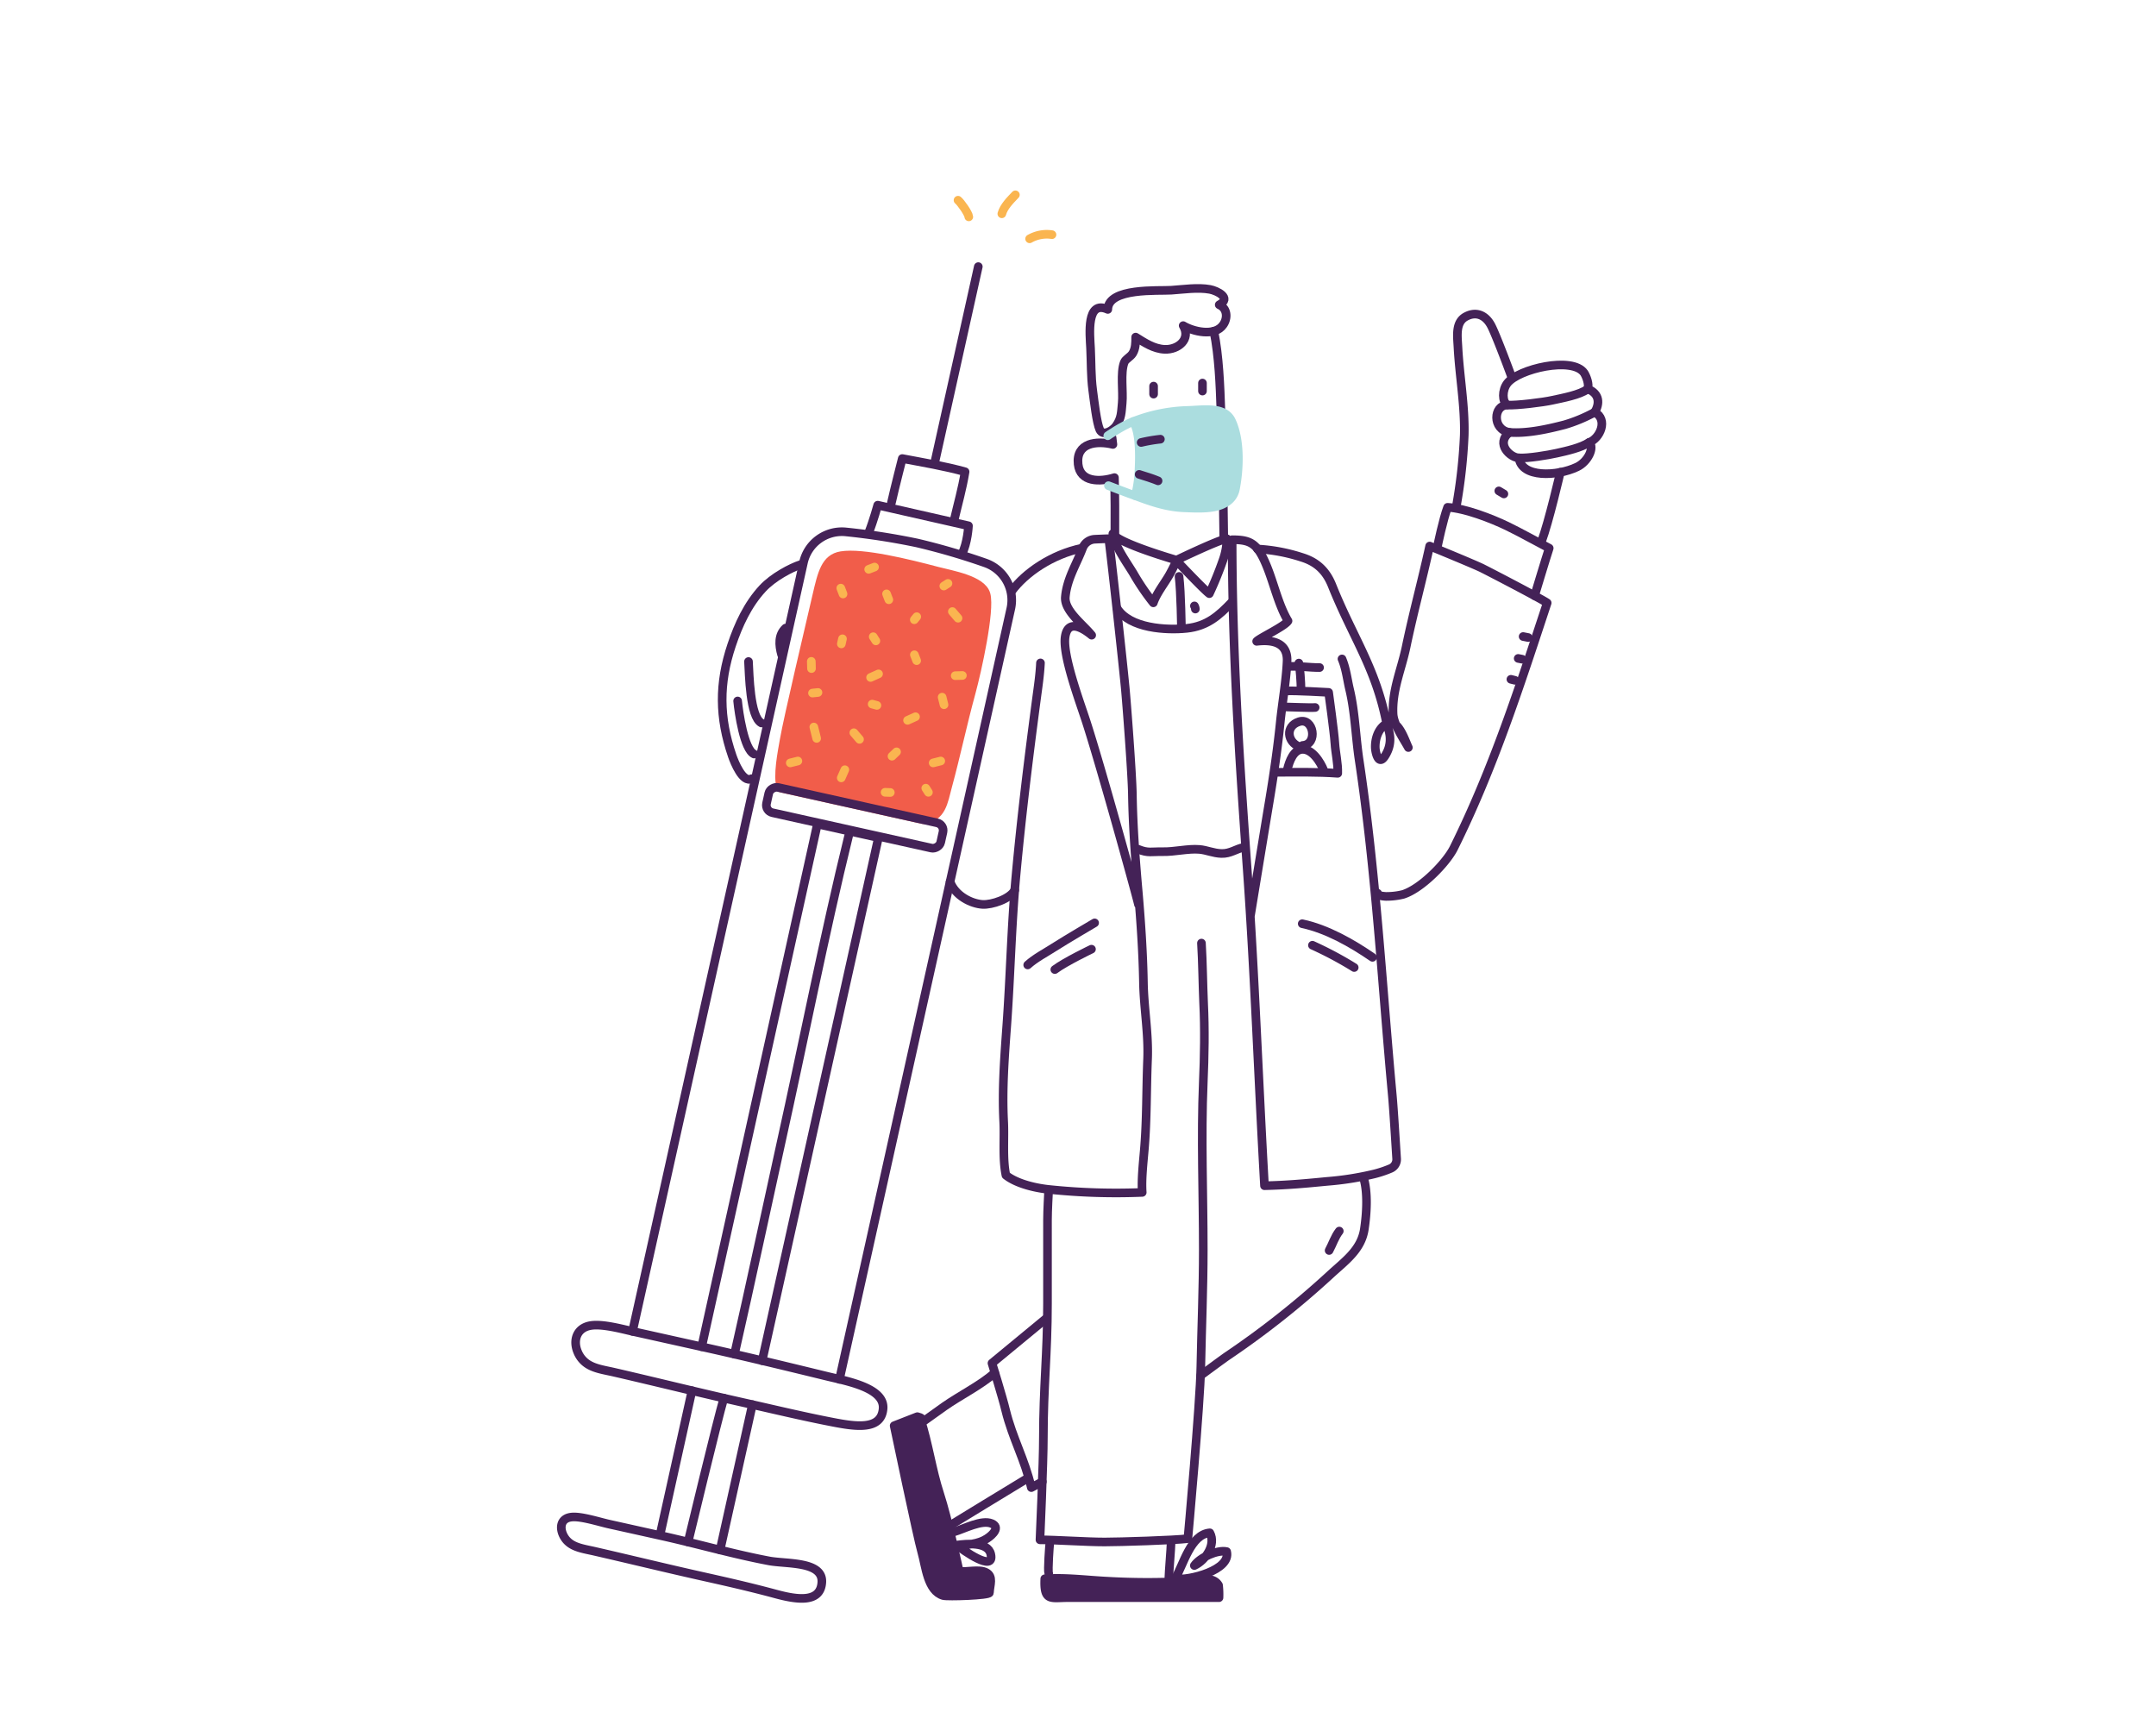 <svg xmlns="http://www.w3.org/2000/svg" viewBox="0 0 1000 800"><defs><style>.cls-1{fill:#f15d4a;stroke:#f15d4a;}.cls-1,.cls-2,.cls-3,.cls-4,.cls-5,.cls-6{stroke-linecap:round;stroke-linejoin:round;stroke-width:4px;}.cls-2,.cls-4,.cls-6{fill:none;}.cls-2,.cls-3{stroke:#442257;}.cls-3{fill:#442257;}.cls-4{stroke:#fab550;}.cls-5{fill:#abdddf;}.cls-5,.cls-6{stroke:#abdddf;}</style></defs><g id="Layer_2" data-name="Layer 2"><path class="cls-1" d="M362.28,365.5c-1.84-5.66.44-16.62,1.45-22.47,1.66-9.67,12.18-54.17,15.08-66.69,2.44-10.52,4-17.46,11.38-18.65,9.84-1.61,31.05,3.6,44.58,7.18,6.52,1.73,20.81,4,22.61,10.84,2,7.51-4.11,35.25-6.9,45.5-4,14.54-6.94,28.81-10.89,43.32-2,7.41-2.71,14.59-11.47,15.6Z"/><path class="cls-2" d="M515.81,203l.38,3.12c-7.52-1.86-17.23-.8-16.13,9.17.93,8.46,10.17,8.29,16.84,6.21.25,8.67.27,17.34.21,26"/><path class="cls-2" d="M566.3,190.92c-.43-12.46-.92-25.63-3.28-37.35"/><path class="cls-2" d="M567.62,250s-.09-7.28-.23-16.32"/><line class="cls-2" x1="535.06" y1="182.78" x2="535.06" y2="179.06"/><path class="cls-2" d="M510.1,199.29c-1.45-3.14-2.6-13.2-3.28-18.36-.85-6.32-.68-13.09-1-19.43s-2.09-22.58,8-18c.17-10.18,23.46-8.51,29.45-8.91,5.65-.38,12.31-1.42,17.94-.38,3.27.6,10.2,4,4.29,7.14,3.79,1.68,4,6.17,1.89,9.21-3.95,5.82-14.27,3.1-18.61.45,3.74,6.35-2.38,11.26-8.55,11-5.1-.21-9.37-3.13-13.49-5.68,0,2.57,0,5.27-1.38,7.55-1.1,1.77-3.27,2.54-3.92,4.2-1.86,4.82-.42,13.56-.94,18.84-.43,4.36-.29,6.94-2.84,10.61C516,199.82,511.56,202.44,510.1,199.29Z"/><path class="cls-2" d="M569.07,249.86c-3.37.26-23.38,9.91-23.38,9.91s-27.41-7.89-29.52-12.28c.86,5.73,6.38,13.28,9.46,18.36a109.81,109.81,0,0,0,9.31,13.72c1.42-4.24,5.06-8.86,7.28-12.7,1.67-2.9,3.49-6.82,3.49-6.82s12.94,13.71,15.21,15.26a164.58,164.58,0,0,0,6.32-15.53A30.69,30.69,0,0,0,569.07,249.86Z"/><path class="cls-2" d="M518.06,282c5.84,9.54,23.09,10.37,32.35,9.41,9.49-1,14.92-5.87,21-12.24"/><path class="cls-2" d="M546.87,267.33c.9,7.43,1.09,24.11,1.09,24.11"/><path class="cls-2" d="M554.43,282.45A3.33,3.33,0,0,0,554,281"/><path class="cls-2" d="M622.44,305.59c1.92,4.52,2.41,9.39,3.52,14.08,2.54,10.63,2.81,22,4.43,32.77C638.16,404,641,456.19,645.79,508.05c.58,6.27,1.56,22.47,2,29.34A4.58,4.58,0,0,1,645,541.9a52.08,52.08,0,0,1-7.63,2.55,140.27,140.27,0,0,1-21.87,3.44c-9.37.91-18.42,1.78-29,2-2.8-48.87-4.53-97.65-8-146.52-3.64-50.95-7-102-7-153.06,8.74,0,11.81,1.75,16.19,12.59,3.23,8,5.39,17.84,9.72,25.06-1.45,2.47-13.15,7.92-14.54,9.47,10.14-1.2,14.4,2.51,14.1,9.27-.39,9-2.29,19.65-3.19,28.58-1.22,12-3.12,24.81-5.11,36.73-2.79,16.75-8.76,53.14-8.76,53.14"/><path class="cls-2" d="M583.24,254.61a80.52,80.52,0,0,1,20.54,3.86c6.27,1.92,11.08,5.61,14.07,13.1,9.69,24.21,20.14,37.82,25.27,63.78.41,2.1,3.92,8.2-.9,15.49-2.84,4.28-4.27-1.78-4.34-4.17-.12-4.14,1.47-9.13,5.46-11.17,5-2.55,8.17,7.46,9.89,11.18-2.32-4.22-6.86-10.67-7.09-15.64-.5-11,3.86-20.54,6.05-31,3.44-16.45,7.33-30.44,10.92-46.8,0,0,20.91,8.55,24.51,10.37,6.26,3.15,28,14.53,30,16-12.84,38.89-25.06,76.9-43.31,113.66-3.48,7-15.17,18.93-23.54,21.53a32,32,0,0,1-8,.92c-1.79-.09-5-.61-3.79-1.46"/><path class="cls-2" d="M596.71,320.45c3.39-.28,19.54.65,19.54.65s2.58,18.57,2.88,23.48c.29,4.63,1.51,9.49,1.35,14.06-9.36-.7-19.47-.49-28.67-.47"/><path class="cls-2" d="M597.41,309.12c4.82-.37,9.7.5,14.64.47"/><path class="cls-2" d="M603.44,319.51c0-2.6-.53-10.7-1-12"/><path class="cls-2" d="M597.05,357.05c1-4.24,3-9.51,7.19-9.52,5.76,0,9.78,9.38,9.86,10.15"/><path class="cls-2" d="M602.71,346.31c-5.66-2.11-6.7-9.49-.23-11.59,6.85-2.23,9,10.62,1.65,11"/><path class="cls-2" d="M604,428.39c11.41,2.41,23,9,32.59,15.59"/><path class="cls-2" d="M608.74,438.37a168.64,168.64,0,0,1,19.37,10.33"/><path class="cls-2" d="M507.71,428s-13,7.62-18.76,11.3c-4,2.58-8.72,5-12.28,8.21"/><path class="cls-2" d="M506.25,440.2s-12.14,5.81-17,9.45"/><path class="cls-2" d="M482.59,307.44c-.25,5.45-1.1,11.1-1.83,16.53-3.66,27.47-7,54.5-9.53,82.13-2.12,23-2.59,46.26-4.26,69.38-1.08,14.82-2.21,29.7-1.45,44.55.42,8-.57,17.27,1.05,25,5.09,4,13.81,6,20.38,6.64A297.6,297.6,0,0,0,529.79,553c-.43-6.16.48-13.88,1-20.19,1.16-13.85.91-27.64,1.48-41.61.48-12-1.71-23.6-1.92-35.58C530.11,442,529.18,428,528,414.29c-1.36-15.31-2.54-30.63-2.78-46-.15-9.41-2.65-42.33-3.35-49.62-1.23-12.72-6.3-59-7.61-68.85,0,0-3.34.11-6.49.26a6.38,6.38,0,0,0-5.64,4.11c-2.92,7.67-7.24,14.25-8,22.63-.6,6.4,8.22,12.77,12.21,17.76-4-3.27-11-7.66-12.29.72s6.44,29.2,9.58,38.79c6.69,20.45,23.14,80,24.41,85.38"/><path class="cls-2" d="M501.85,254.22c-14,2.9-26.39,11.47-32.58,19.89"/><path class="cls-2" d="M470.66,412.81c-2.15,4.09-10.65,6.89-14.94,6.63-5.23-.32-12.68-4-15.05-10.5"/><path class="cls-2" d="M666.79,253.11s2.52-12.25,4.63-17.83c8.13.46,20.29,5.18,27.55,8.67,5.81,2.79,14,7.37,19.59,10.27-1.61,4.86-6.78,22.06-6.78,22.06"/><path class="cls-2" d="M675.41,235.21a246.2,246.2,0,0,0,3.74-33.37c.37-13.52-2.21-27.4-2.92-40.92-.27-5.12-1.24-11.47,3.67-14.1s9.15-.54,11.63,4c2.37,4.32,9.7,24.26,9.7,24.26"/><path class="cls-2" d="M704.51,212.35c-3.83,0-11.1-6.52-4.39-11.83-8.12-1.32-7.45-12.64-1-12.68-2.4-1.56-2.49-6.84,0-10.09,5.12-6.68,30.28-12.57,35.65-4.78,1.06,1.67,2.43,5.29,1.65,7.41,5.62,2.22,5.62,6.82,3.26,10.79,6.33,3.43,2.47,12.11-2.57,14,2.57,2.35-.57,9-5.65,11.4C722.13,221,705.66,221.66,704.51,212.35Z"/><path class="cls-2" d="M723.71,219s-5.36,23.2-8.73,32.17"/><path class="cls-2" d="M699.11,187.84c4,.32,16.92-1.31,20.84-2.21,4.54-1,13-2.5,16.46-5.25"/><path class="cls-2" d="M700.12,200.52c8.24.62,17.73-1.51,25.66-3.56a71,71,0,0,0,13.89-5.79"/><path class="cls-2" d="M695.18,227.66c.76.49,1.6,1,2.36,1.41"/><line class="cls-2" x1="706.46" y1="295.2" x2="708.82" y2="295.67"/><line class="cls-2" x1="704.17" y1="305.35" x2="706.02" y2="305.72"/><line class="cls-2" x1="700.79" y1="315.04" x2="702.68" y2="315.51"/><path class="cls-2" d="M528,393.89c4.54,1.85,6,1,11.36,1.09,5.5.11,11.61-1.5,16.95-1.05,3.39.29,6.44,1.76,10.16,1.89,4.26.15,6.84-2.2,10.62-2.89"/><path class="cls-2" d="M557.26,437.37c.54,8.78.62,19.07,1,27.81.6,12.19.37,24.58-.15,36.79-1.08,25.62,0,51.74,0,77.49,0,18.14-.79,36.28-1.14,54.42-.32,17.37-6,79.69-6,79.69-6.26.77-31.65,1.55-38.61,1.55-8.35,0-22.66-1-30-1,0,0,1.6-35.83,1.58-47.63,0-23.18,1.91-38.71,1.91-61.86V565.71c0-4.33.47-12.52.47-12.52"/><path class="cls-2" d="M632.36,546c2.2,6.89,1.53,16.9.46,24-1.45,9.7-9,14.82-16,21.3A406.64,406.64,0,0,1,569.07,629c-2.24,1.54-12.14,8.87-12.14,8.87"/><path class="cls-2" d="M621.19,570.93c-2.11,2.73-3.09,6-4.72,9"/><path class="cls-2" d="M485,611.66l-24.9,20.54s5,16.16,6.35,21.88c3.24,13.14,8.85,22.61,11.89,35.82l5.12-2.73"/><path class="cls-2" d="M461.38,636.69c-6.58,5.77-16,10.41-23.36,15.55-2.4,1.67-9.23,6.59-9.23,6.59"/><path class="cls-2" d="M475.51,686.23c-3.4,2-34.79,21.2-34.79,21.2"/><path class="cls-3" d="M425.48,657l-10.75,4.2s10.87,52,12.75,58.47c1.95,6.73,2.65,18.14,10,20.3,1.9.56,21.41-.05,21.45-1.33.14-3.58,2-7.55-1.58-9.39-3.3-1.7-8.91,0-12.46-.58,0,0-5.32-24.57-9-35.8s-5.29-23.5-9-34.84C427.4,657.72,427.82,657.67,425.48,657Z"/><path class="cls-2" d="M442.48,710.43c4.76-1.42,12.85-5.8,17.5-3.86,3.95,1.65.67,5.13-2.26,7-3.86,2.53-9.42,3-13.89,3,4.12-.54,14.35-1.78,15.71,4.21,2,8.84-13.41-2.2-15.71-4.21"/><path class="cls-3" d="M565.4,740.94a36.78,36.78,0,0,0-.21-5.75c-2.8-4.78-10.28-2.15-14.66-1.87a323.12,323.12,0,0,1-36.56,0c-10-.48-19.28-1.79-29.38-1.14-.5,10.63,2.78,8.77,10.68,8.76H565.4Z"/><path class="cls-2" d="M486.41,729.63c-.49-1.35.35-12.8.53-14.25"/><path class="cls-2" d="M542.15,731.52c0-1.89,1-13.78,1-15.67"/><path class="cls-2" d="M545,732.23c3.92-6.51,7.19-20.62,16.15-21.36,3,5.53-2.07,12.85-7.19,15.18,2.58-3.74,10.72-7.45,15-6.47C571.12,728.18,551.44,733.1,545,732.23Z"/><path class="cls-2" d="M371.35,261.84c-4.4,1.42-12.77,5.81-17.63,11.07-6.91,7.46-11.21,16.82-14.39,26.32-5.95,17.75-5.8,33.57.28,51.29,1,2.93,4.93,12.79,9,10.61"/><path class="cls-2" d="M342.13,325.08c.51,5.33,3,22.6,7.64,24.62"/><path class="cls-2" d="M347.17,306.79c.35,5.84.63,25.73,6,28.51"/><path class="cls-2" d="M364.38,291.29c-3.42,3.17-3.13,7.83-1.86,12.33"/><path class="cls-2" d="M293.38,617.44,372.66,260.9a18.26,18.26,0,0,1,19.52-14.23,319.39,319.39,0,0,1,33.18,5.14,311,311,0,0,1,31.81,9.31,18.28,18.28,0,0,1,11.66,21.16L389.36,639.69"/><path class="cls-2" d="M402.92,247.08c2.26-5.75,4.18-12.8,4.18-12.8l42.1,9.56s-.39,8.08-3.13,13.28"/><path class="cls-2" d="M413.43,233.28c1.51-6.75,5.06-20.62,5.06-20.62,9.34,1.78,19.84,3.53,29.14,6.13-1.39,8.29-3.25,14.54-5.11,22.57"/><line class="cls-2" x1="433.66" y1="214.02" x2="453.76" y2="123.64"/><line class="cls-2" x1="348.97" y1="651.42" x2="333.99" y2="718.82"/><polyline class="cls-2" points="325.46 624.57 379.13 382.16 407.44 388.45 353.5 631.05"/><line class="cls-2" x1="306.18" y1="711.65" x2="320.95" y2="644.96"/><path class="cls-2" d="M272,632.22c3.47,2.53,8.12,3.1,12.86,4.19,20.11,4.64,40.14,9.64,60.28,14.14,13.81,3.09,27.2,6.33,41.06,9,10.94,2.14,22.49,3.75,23.39-6.18.88-9.75-16.75-12.83-26.26-15.16-19.69-4.8-39.71-9.65-59.52-14q-15.11-3.36-30.21-6.72c-5.31-1.2-14.27-3.63-19.6-2.75-6.57,1.08-8.28,6.89-6.13,12.09A12.15,12.15,0,0,0,272,632.22Z"/><path class="cls-2" d="M265,716.15c2.94,1.84,6.78,2.38,10.71,3.28,16.68,3.82,33.31,7.89,50,11.62,11.45,2.55,22.78,5.13,34.08,8.19,8.91,2.41,20.77,4.66,21.39-5.41.61-9.88-16.51-8.43-24.48-9.94-16.51-3.11-33-7.88-49.38-11.53q-12.53-2.79-25.05-5.57c-4.41-1-12.71-3.66-17.06-3.23-5.37.52-5.72,5.15-3.79,8.77A9.93,9.93,0,0,0,265,716.15Z"/><rect class="cls-2" x="390.42" y="337.84" width="12" height="82.77" rx="3.59" transform="translate(-59.8 683.88) rotate(-77.46)"/><path class="cls-2" d="M335.74,648.42c-2.86,9.54-16.6,66.71-16.6,66.71"/><path class="cls-2" d="M393.62,387.63c-11.14,45.2-21.28,97-31.36,142.31-4.39,19.74-15,69.31-21.6,98.1"/><line class="cls-4" x1="377.47" y1="337.17" x2="378.79" y2="342.45"/><line class="cls-4" x1="403.79" y1="314.19" x2="407.49" y2="312.52"/><line class="cls-4" x1="390.76" y1="296.25" x2="390.23" y2="298.62"/><line class="cls-4" x1="389.97" y1="272.75" x2="391.02" y2="275.48"/><line class="cls-4" x1="424.07" y1="287.41" x2="425.21" y2="286"/><line class="cls-4" x1="437.76" y1="271.79" x2="439.7" y2="270.55"/><line class="cls-4" x1="441.72" y1="283.62" x2="444.36" y2="286.7"/><line class="cls-4" x1="424.11" y1="303.66" x2="425.17" y2="306.39"/><line class="cls-4" x1="420.94" y1="334.07" x2="424.64" y2="332.4"/><line class="cls-4" x1="443.04" y1="313.35" x2="446.38" y2="313.26"/><line class="cls-4" x1="436.98" y1="323.32" x2="437.86" y2="326.84"/><line class="cls-4" x1="429.39" y1="365.52" x2="430.62" y2="367.45"/><line class="cls-4" x1="432.82" y1="353.81" x2="436.34" y2="352.93"/><line class="cls-4" x1="413.73" y1="350.71" x2="415.84" y2="348.68"/><line class="cls-4" x1="412.95" y1="367.53" x2="410.52" y2="367.44"/><line class="cls-4" x1="396.03" y1="339.81" x2="398.67" y2="342.89"/><line class="cls-4" x1="404.53" y1="326.54" x2="406.74" y2="327.14"/><line class="cls-4" x1="406.25" y1="297.22" x2="405.02" y2="295.28"/><line class="cls-4" x1="379.4" y1="321.15" x2="376.85" y2="321.42"/><line class="cls-4" x1="376.39" y1="310.06" x2="376.3" y2="306.72"/><line class="cls-4" x1="366.55" y1="353.81" x2="370.07" y2="352.93"/><line class="cls-4" x1="390.19" y1="360.76" x2="391.86" y2="356.97"/><line class="cls-4" x1="412.26" y1="278.14" x2="411.2" y2="275.41"/><line class="cls-4" x1="402.91" y1="264.04" x2="405.64" y2="262.98"/><path class="cls-4" d="M449.35,100.57c-.11-1.61-3.76-6.76-5-7.72"/><path class="cls-4" d="M464.67,99.15c.93-3.36,3.89-6.29,6.29-8.8"/><path class="cls-4" d="M477.56,110.75a16.09,16.09,0,0,1,10.37-1.92"/><path class="cls-5" d="M571.22,195.28c-3.29-7.05-13.25-5.11-20.54-4.94a74.77,74.77,0,0,0-25.08,5.16v0c3.16,4.68,3,15.8,2.73,21.62A58,58,0,0,1,526.82,229l-.3.88c7.42,2.82,14.64,5.29,22.63,5.62,5.11.21,12.38.65,17.25-1.34,3.58-1.47,6-3.86,6.68-7.68C574.85,217.21,575.31,204.05,571.22,195.28Z"/><path class="cls-2" d="M529.29,205.21a73.3,73.3,0,0,1,8.92-1.53"/><path class="cls-2" d="M528.36,220c1.42.37,7.59,2.42,8.78,3"/><path class="cls-6" d="M526.52,229.88c-2.51-.8-12.41-4.64-12.41-4.64"/><path class="cls-6" d="M513.81,202.09s6.58-4.58,11.79-6.6"/><line class="cls-2" x1="557.73" y1="181.37" x2="557.73" y2="177.64"/><path class="cls-2" d="M596.11,327.86c2.29,0,11.64.47,13.89.25"/><path class="cls-2" d="M704.51,212.35c4,.31,13.64-1.3,17.56-2.19,4.54-1,11.38-2.55,15-5"/></g></svg>
